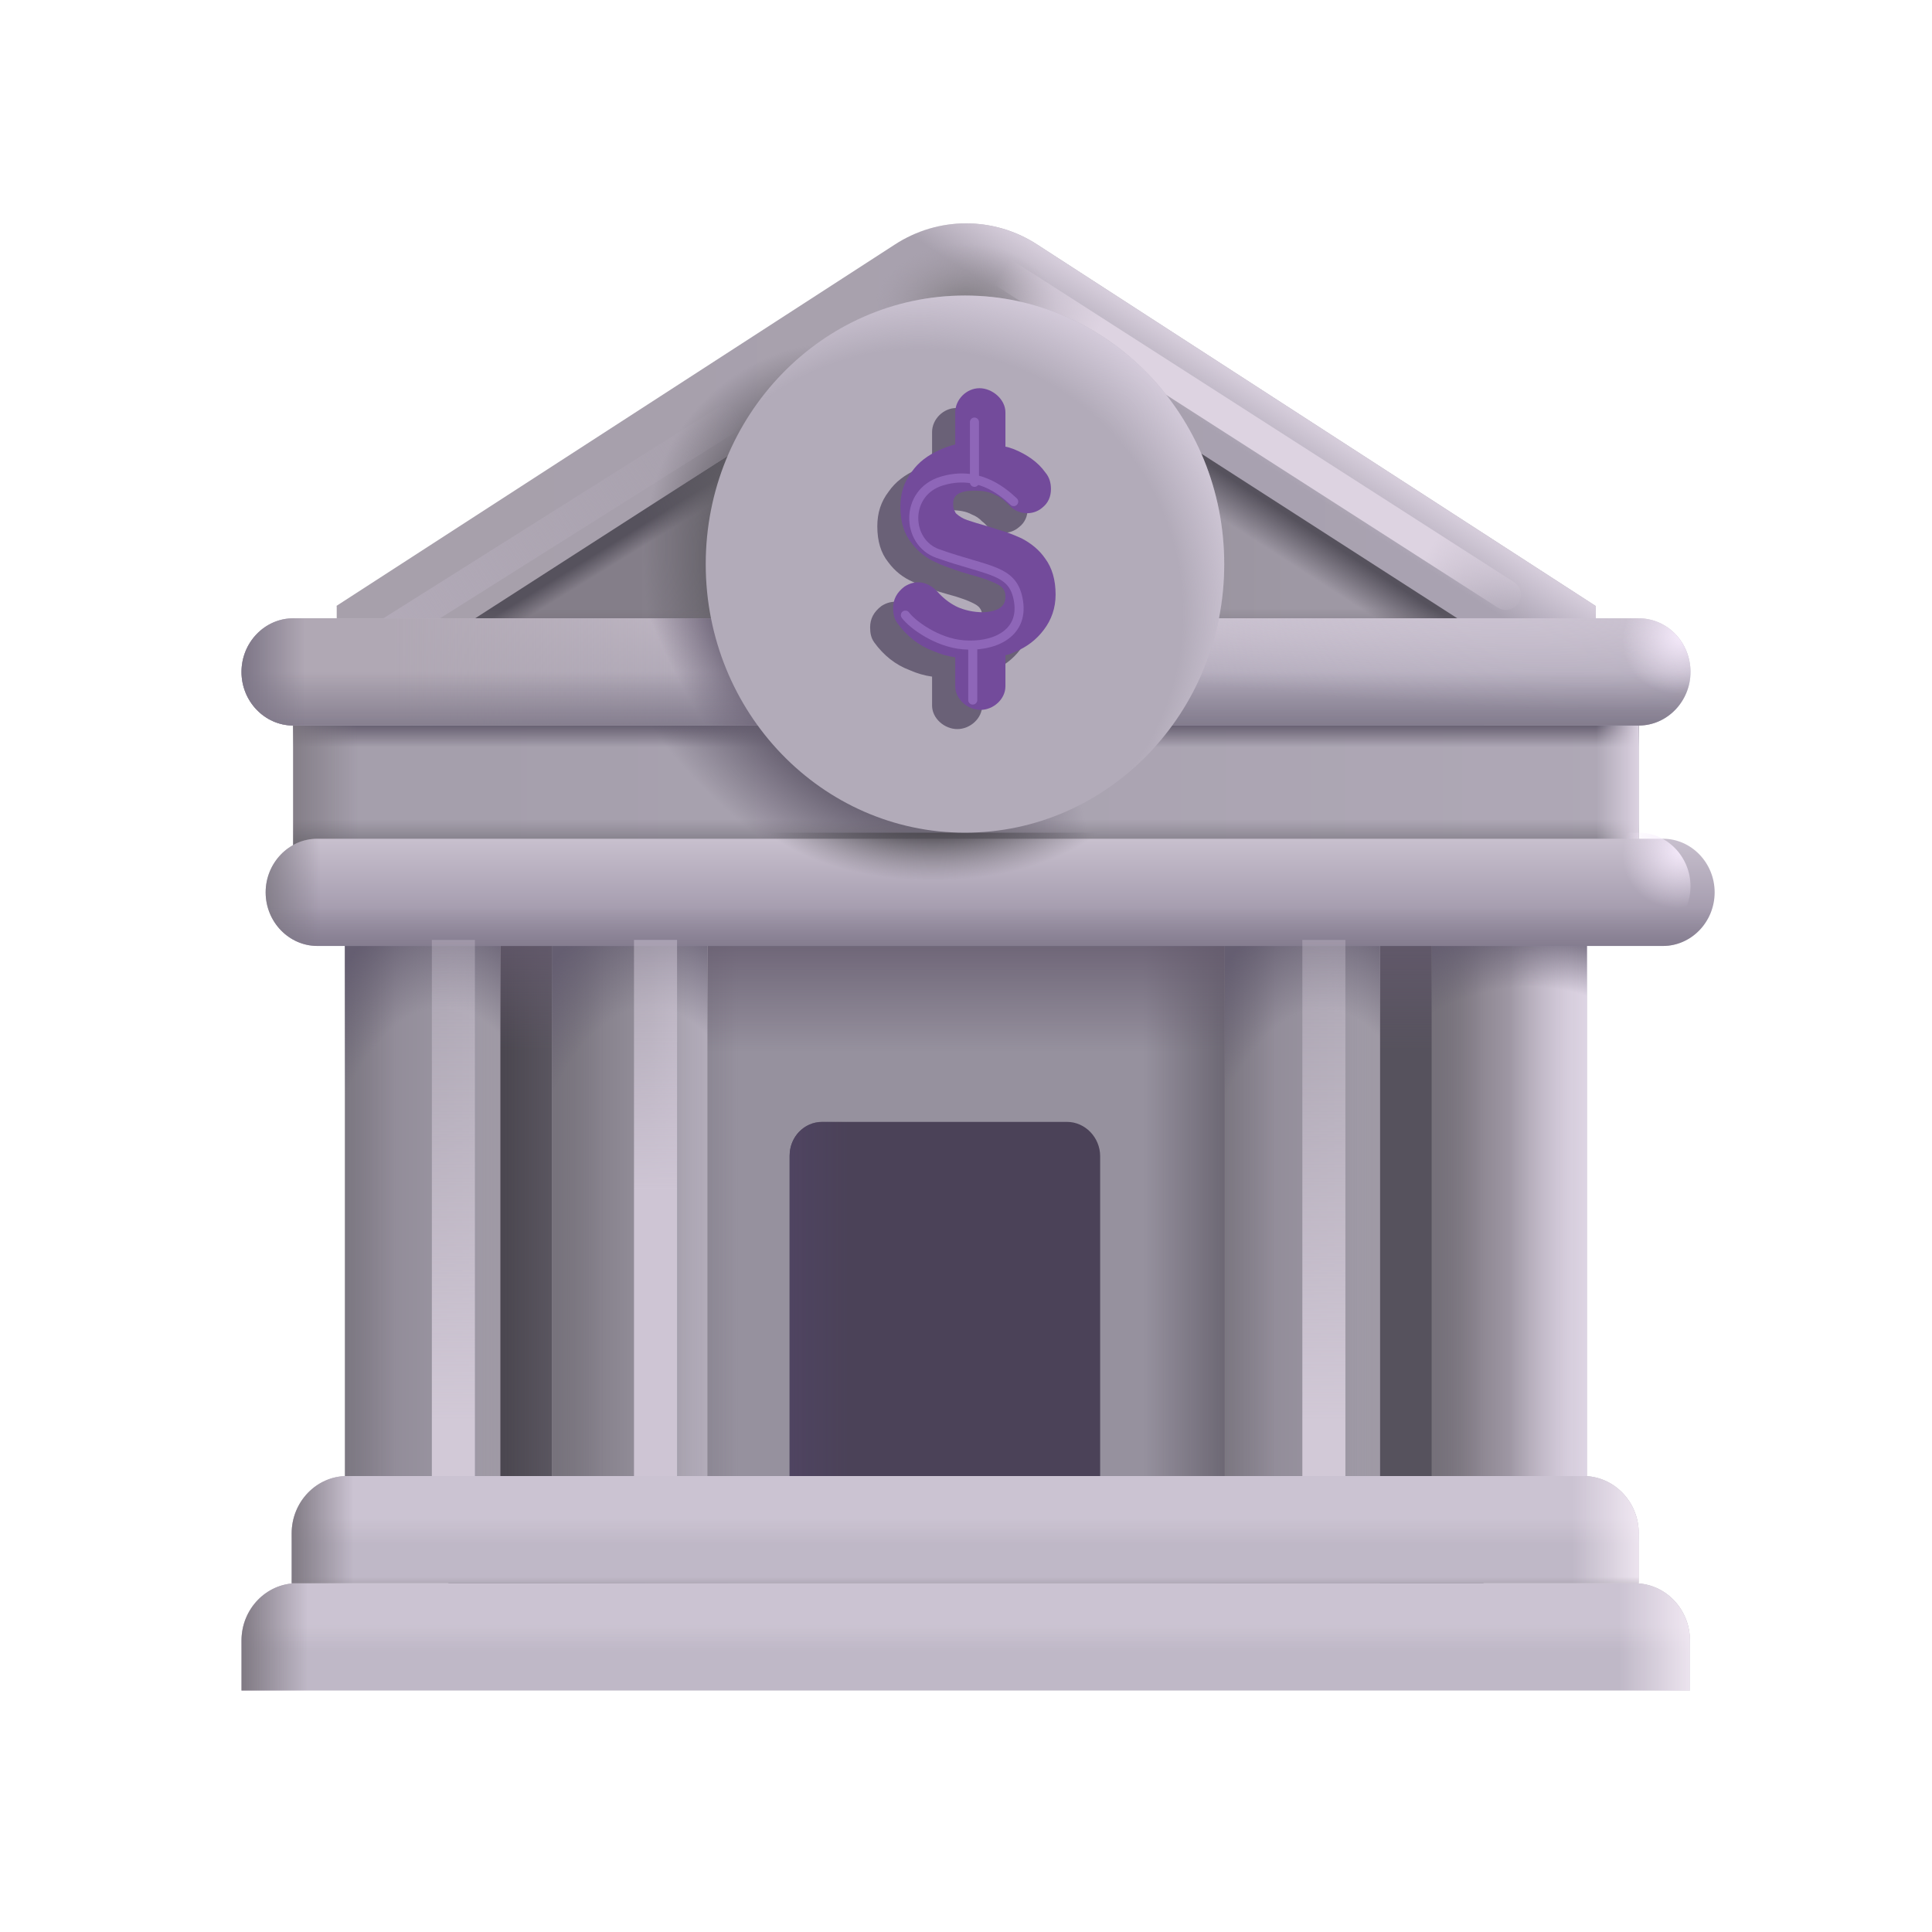 <svg width="32" height="32" viewBox="0 0 32 32" fill="none" xmlns="http://www.w3.org/2000/svg">
<g id="bank_color 1">
<g id="Group 1000002247">
<path id="Vector" d="M4.857 11.972V11.111L16 4.007L27.143 11.111V11.972H4.857Z" fill="url(#paint0_linear_8_4580)"/>
<path id="Vector_2" d="M4.857 11.972V11.111L16 4.007L27.143 11.111V11.972H4.857Z" fill="url(#paint1_linear_8_4580)"/>
<path id="Vector_3" d="M4.857 11.972V11.111L16 4.007L27.143 11.111V11.972H4.857Z" fill="url(#paint2_linear_8_4580)"/>
<path id="Vector_4" d="M4.857 11.972V11.111L16 4.007L27.143 11.111V11.972H4.857Z" fill="url(#paint3_radial_8_4580)"/>
<path id="Vector_5" d="M4.857 11.972V11.111L16 4.007L27.143 11.111V11.972H4.857Z" fill="url(#paint4_linear_8_4580)"/>
<g id="Group" filter="url(#filter0_i_8_4580)">
<path id="Vector_6" d="M5.569 10.338L14.817 4.353C15.537 3.882 16.463 3.882 17.183 4.353L26.431 10.338V12.016L16.574 5.676C16.223 5.454 15.786 5.454 15.434 5.676L5.577 12.016V10.338H5.569Z" fill="url(#paint5_linear_8_4580)"/>
<path id="Vector_7" d="M5.569 10.338L14.817 4.353C15.537 3.882 16.463 3.882 17.183 4.353L26.431 10.338V12.016L16.574 5.676C16.223 5.454 15.786 5.454 15.434 5.676L5.577 12.016V10.338H5.569Z" fill="url(#paint6_linear_8_4580)"/>
<path id="Vector_8" d="M5.569 10.338L14.817 4.353C15.537 3.882 16.463 3.882 17.183 4.353L26.431 10.338V12.016L16.574 5.676C16.223 5.454 15.786 5.454 15.434 5.676L5.577 12.016V10.338H5.569Z" fill="url(#paint7_radial_8_4580)"/>
<path id="Vector_9" d="M5.569 10.338L14.817 4.353C15.537 3.882 16.463 3.882 17.183 4.353L26.431 10.338V12.016L16.574 5.676C16.223 5.454 15.786 5.454 15.434 5.676L5.577 12.016V10.338H5.569Z" fill="url(#paint8_radial_8_4580)"/>
</g>
<g id="Group_2" filter="url(#filter1_f_8_4580)">
<path id="Vector_10" d="M6.448 10.475L12.011 6.97" stroke="url(#paint9_linear_8_4580)" stroke-width="0.5" stroke-linecap="round"/>
</g>
<g id="Group_3" filter="url(#filter2_f_8_4580)">
<path id="Vector_11" d="M16.596 4.498L24.941 9.852" stroke="url(#paint10_linear_8_4580)" stroke-width="0.5" stroke-linecap="round"/>
</g>
<path id="Vector_12" d="M24.571 11.128H7.428V26.224H24.571V11.128Z" fill="#96919E"/>
<path id="Vector_13" d="M24.571 11.128H7.428V26.224H24.571V11.128Z" fill="url(#paint11_linear_8_4580)"/>
<path id="Vector_14" d="M24.571 11.128H7.428V26.224H24.571V11.128Z" fill="url(#paint12_linear_8_4580)"/>
<path id="Vector_15" d="M24.571 11.128H7.428V26.224H24.571V11.128Z" fill="url(#paint13_linear_8_4580)"/>
<path id="Vector_16" d="M26.285 14.382H23.714V26.203H26.285V14.382Z" fill="url(#paint14_linear_8_4580)"/>
<path id="Vector_17" d="M26.285 14.382H23.714V26.203H26.285V14.382Z" fill="url(#paint15_linear_8_4580)"/>
<path id="Vector_18" d="M26.285 14.382H23.714V26.203H26.285V14.382Z" fill="url(#paint16_linear_8_4580)"/>
<path id="Vector_19" d="M26.285 14.382H23.714V26.203H26.285V14.382Z" fill="url(#paint17_radial_8_4580)"/>
<path id="Vector_20" d="M22.857 14.403H20.286V26.224H22.857V14.403Z" fill="url(#paint18_linear_8_4580)"/>
<path id="Vector_21" d="M22.857 14.403H20.286V26.224H22.857V14.403Z" fill="url(#paint19_linear_8_4580)"/>
<path id="Vector_22" d="M22.857 14.403H20.286V26.224H22.857V14.403Z" fill="url(#paint20_linear_8_4580)"/>
<path id="Vector_23" d="M22.857 14.403H20.286V26.224H22.857V14.403Z" fill="url(#paint21_radial_8_4580)"/>
<path id="Vector_24" d="M11.714 14.403H9.143V26.023H11.714V14.403Z" fill="url(#paint22_linear_8_4580)"/>
<path id="Vector_25" d="M11.714 14.403H9.143V26.023H11.714V14.403Z" fill="url(#paint23_linear_8_4580)"/>
<path id="Vector_26" d="M11.714 14.403H9.143V26.023H11.714V14.403Z" fill="url(#paint24_linear_8_4580)"/>
<path id="Vector_27" d="M11.714 14.403H9.143V26.023H11.714V14.403Z" fill="url(#paint25_linear_8_4580)"/>
<path id="Vector_28" d="M11.714 14.403H9.143V26.023H11.714V14.403Z" fill="url(#paint26_radial_8_4580)"/>
<path id="Vector_29" d="M8.286 14.403H5.714V26.023H8.286V14.403Z" fill="url(#paint27_linear_8_4580)"/>
<path id="Vector_30" d="M8.286 14.403H5.714V26.023H8.286V14.403Z" fill="url(#paint28_linear_8_4580)"/>
<path id="Vector_31" d="M8.286 14.403H5.714V26.023H8.286V14.403Z" fill="url(#paint29_linear_8_4580)"/>
<path id="Vector_32" d="M8.286 14.403H5.714V26.023H8.286V14.403Z" fill="url(#paint30_radial_8_4580)"/>
<path id="Vector_33" d="M27.142 14.382V12.011H4.856V14.382H27.142Z" fill="url(#paint31_linear_8_4580)"/>
<path id="Vector_34" d="M27.142 14.382V12.011H4.856V14.382H27.142Z" fill="url(#paint32_linear_8_4580)"/>
<path id="Vector_35" d="M27.142 14.382V12.011H4.856V14.382H27.142Z" fill="url(#paint33_linear_8_4580)"/>
<path id="Vector_36" d="M27.142 14.382V12.011H4.856V14.382H27.142Z" fill="url(#paint34_radial_8_4580)"/>
<path id="Vector_37" d="M27.142 14.382V12.011H4.856V14.382H27.142Z" fill="url(#paint35_linear_8_4580)"/>
<path id="Vector_38" d="M27.142 14.382V12.011H4.856V14.382H27.142Z" fill="url(#paint36_linear_8_4580)"/>
<path id="Vector_39" d="M4 11.129C4 10.64 4.386 10.241 4.857 10.241H27.143C27.614 10.241 28 10.64 28 11.129C28 11.617 27.614 12.017 27.143 12.017H4.857C4.386 12.017 4 11.617 4 11.129Z" fill="url(#paint37_linear_8_4580)"/>
<path id="Vector_40" d="M4 11.129C4 10.64 4.386 10.241 4.857 10.241H27.143C27.614 10.241 28 10.64 28 11.129C28 11.617 27.614 12.017 27.143 12.017H4.857C4.386 12.017 4 11.617 4 11.129Z" fill="url(#paint38_linear_8_4580)"/>
<path id="Vector_41" d="M4 11.129C4 10.64 4.386 10.241 4.857 10.241H27.143C27.614 10.241 28 10.64 28 11.129C28 11.617 27.614 12.017 27.143 12.017H4.857C4.386 12.017 4 11.617 4 11.129Z" fill="url(#paint39_linear_8_4580)"/>
<path id="Vector_42" d="M4 11.129C4 10.64 4.386 10.241 4.857 10.241H27.143C27.614 10.241 28 10.64 28 11.129C28 11.617 27.614 12.017 27.143 12.017H4.857C4.386 12.017 4 11.617 4 11.129Z" fill="url(#paint40_linear_8_4580)"/>
<path id="Vector_43" d="M4 11.129C4 10.64 4.386 10.241 4.857 10.241H27.143C27.614 10.241 28 10.64 28 11.129C28 11.617 27.614 12.017 27.143 12.017H4.857C4.386 12.017 4 11.617 4 11.129Z" fill="url(#paint41_radial_8_4580)"/>
<path id="Vector_44" d="M4 11.129C4 10.64 4.386 10.241 4.857 10.241H27.143C27.614 10.241 28 10.64 28 11.129C28 11.617 27.614 12.017 27.143 12.017H4.857C4.386 12.017 4 11.617 4 11.129Z" fill="url(#paint42_radial_8_4580)"/>
<path id="Vector_45" d="M4 11.129C4 10.64 4.386 10.241 4.857 10.241H27.143C27.614 10.241 28 10.64 28 11.129C28 11.617 27.614 12.017 27.143 12.017H4.857C4.386 12.017 4 11.617 4 11.129Z" fill="url(#paint43_radial_8_4580)"/>
<g id="Group_4" filter="url(#filter3_i_8_4580)">
<path id="Vector_46" d="M4 14.68C4 14.192 4.386 13.792 4.857 13.792H27.143C27.614 13.792 28 14.192 28 14.68C28 15.169 27.614 15.568 27.143 15.568H4.857C4.386 15.568 4 15.169 4 14.68Z" fill="url(#paint44_linear_8_4580)"/>
<path id="Vector_47" d="M4 14.68C4 14.192 4.386 13.792 4.857 13.792H27.143C27.614 13.792 28 14.192 28 14.68C28 15.169 27.614 15.568 27.143 15.568H4.857C4.386 15.568 4 15.169 4 14.68Z" fill="url(#paint45_linear_8_4580)"/>
<path id="Vector_48" d="M4 14.68C4 14.192 4.386 13.792 4.857 13.792H27.143C27.614 13.792 28 14.192 28 14.68C28 15.169 27.614 15.568 27.143 15.568H4.857C4.386 15.568 4 15.169 4 14.68Z" fill="url(#paint46_linear_8_4580)"/>
</g>
<path id="Vector_49" d="M4 14.68C4 14.192 4.386 13.792 4.857 13.792H27.143C27.614 13.792 28 14.192 28 14.68C28 15.169 27.614 15.568 27.143 15.568H4.857C4.386 15.568 4 15.169 4 14.68Z" fill="url(#paint47_radial_8_4580)"/>
<path id="Vector_50" d="M4 14.68C4 14.192 4.386 13.792 4.857 13.792H27.143C27.614 13.792 28 14.192 28 14.68C28 15.169 27.614 15.568 27.143 15.568H4.857C4.386 15.568 4 15.169 4 14.68Z" fill="url(#paint48_radial_8_4580)"/>
<path id="Vector_51" d="M28 28H4V27.174C4 26.65 4.411 26.224 4.917 26.224H27.074C27.58 26.224 27.991 26.65 27.991 27.174V28H28Z" fill="url(#paint49_linear_8_4580)"/>
<path id="Vector_52" d="M28 28H4V27.174C4 26.65 4.411 26.224 4.917 26.224H27.074C27.58 26.224 27.991 26.65 27.991 27.174V28H28Z" fill="url(#paint50_linear_8_4580)"/>
<path id="Vector_53" d="M28 28H4V27.174C4 26.65 4.411 26.224 4.917 26.224H27.074C27.58 26.224 27.991 26.65 27.991 27.174V28H28Z" fill="url(#paint51_linear_8_4580)"/>
<path id="Vector_54" d="M28 28H4V27.174C4 26.65 4.411 26.224 4.917 26.224H27.074C27.58 26.224 27.991 26.65 27.991 27.174V28H28Z" fill="url(#paint52_linear_8_4580)"/>
<g id="Group_5" filter="url(#filter4_i_8_4580)">
<path id="Vector_55" d="M18.572 24.448H13.429V18.792C13.429 18.481 13.669 18.232 13.969 18.232H18.023C18.323 18.232 18.572 18.49 18.572 18.8V24.448Z" fill="#4B4258"/>
<path id="Vector_56" d="M18.572 24.448H13.429V18.792C13.429 18.481 13.669 18.232 13.969 18.232H18.023C18.323 18.232 18.572 18.49 18.572 18.8V24.448Z" fill="url(#paint53_linear_8_4580)"/>
</g>
<g id="Group_6" filter="url(#filter5_ii_8_4580)">
<path id="Vector_57" d="M15.983 13.792C18.355 13.792 20.277 11.801 20.277 9.344C20.277 6.887 18.355 4.895 15.983 4.895C13.611 4.895 11.689 6.887 11.689 9.344C11.689 11.801 13.611 13.792 15.983 13.792Z" fill="#B2ABB9"/>
<path id="Vector_58" d="M15.983 13.792C18.355 13.792 20.277 11.801 20.277 9.344C20.277 6.887 18.355 4.895 15.983 4.895C13.611 4.895 11.689 6.887 11.689 9.344C11.689 11.801 13.611 13.792 15.983 13.792Z" fill="url(#paint54_radial_8_4580)"/>
</g>
<g id="Group_7" filter="url(#filter6_f_8_4580)">
<path id="Vector_59" d="M17.098 10.17C17.098 10.392 17.029 10.587 16.901 10.755C16.781 10.915 16.619 11.039 16.422 11.118C16.371 11.145 16.319 11.163 16.268 11.172V11.686C16.268 11.898 16.07 12.076 15.856 12.076C15.642 12.076 15.438 11.898 15.438 11.686V11.207C15.31 11.189 15.19 11.154 15.07 11.101C14.831 11.012 14.634 10.853 14.48 10.64C14.429 10.569 14.412 10.489 14.412 10.392C14.412 10.25 14.471 10.135 14.6 10.037C14.779 9.922 14.976 9.949 15.139 10.117C15.233 10.223 15.335 10.303 15.438 10.356C15.447 10.365 15.464 10.365 15.472 10.374C15.592 10.427 15.738 10.463 15.9 10.463C16.268 10.445 16.268 10.268 16.268 10.197C16.268 10.117 16.234 10.055 16.157 10.011C16.063 9.957 15.9 9.895 15.695 9.842C15.601 9.816 15.515 9.789 15.438 9.762C15.318 9.718 15.207 9.683 15.122 9.638C14.959 9.568 14.822 9.461 14.711 9.31C14.591 9.16 14.531 8.965 14.531 8.717C14.531 8.495 14.591 8.309 14.72 8.141C14.831 7.981 14.985 7.866 15.181 7.777C15.267 7.742 15.353 7.706 15.438 7.689V7.157C15.438 6.944 15.625 6.758 15.839 6.758C16.053 6.758 16.268 6.944 16.268 7.157V7.724C16.319 7.733 16.362 7.751 16.413 7.768C16.627 7.857 16.807 7.981 16.927 8.149C16.995 8.229 17.021 8.327 17.021 8.424C17.021 8.548 16.978 8.655 16.875 8.734C16.721 8.867 16.482 8.85 16.345 8.708C16.319 8.681 16.294 8.655 16.268 8.637C16.217 8.584 16.165 8.548 16.097 8.522C16.003 8.469 15.883 8.451 15.755 8.451C15.566 8.451 15.481 8.495 15.438 8.548C15.404 8.593 15.404 8.646 15.404 8.681C15.404 8.726 15.412 8.77 15.438 8.805C15.438 8.814 15.447 8.823 15.455 8.832C15.507 8.876 15.558 8.912 15.635 8.938C15.712 8.965 15.832 9 15.986 9.045C16.088 9.08 16.183 9.107 16.268 9.133C16.371 9.169 16.456 9.204 16.533 9.24C16.687 9.319 16.824 9.426 16.927 9.576C17.038 9.727 17.098 9.922 17.098 10.17Z" fill="#6A6177"/>
</g>
<g id="Group_8" filter="url(#filter7_i_8_4580)">
<path id="Vector_60" d="M17.234 10.098C17.234 10.32 17.166 10.516 17.037 10.684C16.917 10.844 16.755 10.969 16.557 11.049C16.506 11.075 16.454 11.093 16.403 11.102V11.617C16.403 11.83 16.204 12.008 15.99 12.008C15.776 12.008 15.572 11.83 15.572 11.617V11.137C15.443 11.12 15.323 11.084 15.203 11.031C14.963 10.942 14.766 10.782 14.612 10.569C14.56 10.498 14.543 10.418 14.543 10.32C14.543 10.178 14.603 10.063 14.732 9.965C14.912 9.85 15.109 9.876 15.272 10.045C15.366 10.152 15.469 10.232 15.572 10.285C15.58 10.294 15.597 10.294 15.606 10.303C15.726 10.356 15.872 10.391 16.035 10.391C16.403 10.374 16.403 10.196 16.403 10.125C16.403 10.045 16.369 9.983 16.292 9.939C16.197 9.885 16.034 9.823 15.829 9.77C15.734 9.743 15.649 9.717 15.572 9.69C15.452 9.646 15.34 9.61 15.255 9.566C15.092 9.495 14.954 9.388 14.843 9.237C14.723 9.086 14.663 8.891 14.663 8.642C14.663 8.42 14.723 8.234 14.851 8.065C14.963 7.905 15.117 7.79 15.315 7.701C15.4 7.665 15.486 7.63 15.572 7.612V7.079C15.572 6.866 15.759 6.68 15.973 6.68C16.188 6.68 16.403 6.866 16.403 7.079V7.648C16.454 7.656 16.497 7.674 16.549 7.692C16.763 7.781 16.943 7.905 17.063 8.074C17.132 8.154 17.157 8.251 17.157 8.349C17.157 8.473 17.114 8.58 17.012 8.66C16.857 8.793 16.617 8.775 16.48 8.633C16.454 8.607 16.429 8.58 16.403 8.562C16.352 8.509 16.3 8.473 16.232 8.447C16.137 8.393 16.017 8.376 15.889 8.376C15.7 8.376 15.614 8.42 15.572 8.473C15.537 8.518 15.537 8.571 15.537 8.607C15.537 8.651 15.546 8.695 15.572 8.731C15.572 8.74 15.58 8.749 15.589 8.758C15.64 8.802 15.692 8.837 15.769 8.864C15.846 8.891 15.966 8.926 16.12 8.971C16.223 9.006 16.317 9.033 16.403 9.059C16.506 9.095 16.592 9.131 16.669 9.166C16.823 9.246 16.96 9.353 17.063 9.503C17.174 9.654 17.234 9.85 17.234 10.098Z" fill="#734B9B"/>
</g>
<g id="Group_9" filter="url(#filter8_f_8_4580)">
<path id="Vector_61" d="M16.79 8.308C16.572 8.104 16.174 7.794 15.598 7.968C14.981 8.154 15.002 8.98 15.531 9.168C16.389 9.473 16.79 9.425 16.871 9.966C16.951 10.507 16.449 10.722 15.953 10.68C15.52 10.644 15.112 10.345 14.996 10.188" stroke="#8E66B8" stroke-width="0.15" stroke-linecap="round"/>
</g>
<g id="Group_10" filter="url(#filter9_f_8_4580)">
<path id="Vector_62" d="M16.14 6.991V7.989" stroke="#8E66B8" stroke-width="0.15" stroke-linecap="round"/>
</g>
<g id="Group_11" filter="url(#filter10_f_8_4580)">
<path id="Vector_63" d="M16.112 10.735V11.595" stroke="#8E66B8" stroke-width="0.15" stroke-linecap="round"/>
</g>
<g id="Group_12" filter="url(#filter11_f_8_4580)">
<path id="Vector_64" d="M7.866 15.568H7.153V24.9H7.866V15.568Z" fill="url(#paint55_linear_8_4580)"/>
</g>
<g id="Group_13" filter="url(#filter12_f_8_4580)">
<path id="Vector_65" d="M22.284 15.568H21.571V24.9H22.284V15.568Z" fill="url(#paint56_linear_8_4580)"/>
</g>
<g id="Group_14" filter="url(#filter13_f_8_4580)">
<path id="Vector_66" d="M11.214 15.568H10.501V24.9H11.214V15.568Z" fill="url(#paint57_linear_8_4580)"/>
</g>
<path id="Vector_67" d="M27.143 26.224H4.831V25.398C4.831 24.874 5.243 24.448 5.748 24.448H26.226C26.731 24.448 27.143 24.874 27.143 25.398V26.224Z" fill="url(#paint58_linear_8_4580)"/>
<path id="Vector_68" d="M27.143 26.224H4.831V25.398C4.831 24.874 5.243 24.448 5.748 24.448H26.226C26.731 24.448 27.143 24.874 27.143 25.398V26.224Z" fill="url(#paint59_linear_8_4580)"/>
<path id="Vector_69" d="M27.143 26.224H4.831V25.398C4.831 24.874 5.243 24.448 5.748 24.448H26.226C26.731 24.448 27.143 24.874 27.143 25.398V26.224Z" fill="url(#paint60_linear_8_4580)"/>
<path id="Vector_70" d="M27.143 26.224H4.831V25.398C4.831 24.874 5.243 24.448 5.748 24.448H26.226C26.731 24.448 27.143 24.874 27.143 25.398V26.224Z" fill="url(#paint61_linear_8_4580)"/>
<path id="Vector_71" d="M27.143 26.224H4.831V25.398C4.831 24.874 5.243 24.448 5.748 24.448H26.226C26.731 24.448 27.143 24.874 27.143 25.398V26.224Z" fill="url(#paint62_linear_8_4580)"/>
</g>
</g>
<defs>
<filter id="filter0_i_8_4580" x="5.569" y="3.7" width="20.863" height="8.316" filterUnits="userSpaceOnUse" color-interpolation-filters="sRGB">
<feFlood flood-opacity="0" result="BackgroundImageFix"/>
<feBlend mode="normal" in="SourceGraphic" in2="BackgroundImageFix" result="shape"/>
<feColorMatrix in="SourceAlpha" type="matrix" values="0 0 0 0 0 0 0 0 0 0 0 0 0 0 0 0 0 0 127 0" result="hardAlpha"/>
<feOffset dy="-0.3"/>
<feGaussianBlur stdDeviation="0.3"/>
<feComposite in2="hardAlpha" operator="arithmetic" k2="-1" k3="1"/>
<feColorMatrix type="matrix" values="0 0 0 0 0.365 0 0 0 0 0.353 0 0 0 0 0.384 0 0 0 1 0"/>
<feBlend mode="normal" in2="shape" result="effect1_innerShadow_8_4580"/>
</filter>
<filter id="filter1_f_8_4580" x="5.698" y="6.22" width="7.063" height="5.004" filterUnits="userSpaceOnUse" color-interpolation-filters="sRGB">
<feFlood flood-opacity="0" result="BackgroundImageFix"/>
<feBlend mode="normal" in="SourceGraphic" in2="BackgroundImageFix" result="shape"/>
<feGaussianBlur stdDeviation="0.25" result="effect1_foregroundBlur_8_4580"/>
</filter>
<filter id="filter2_f_8_4580" x="15.846" y="3.748" width="9.845" height="6.854" filterUnits="userSpaceOnUse" color-interpolation-filters="sRGB">
<feFlood flood-opacity="0" result="BackgroundImageFix"/>
<feBlend mode="normal" in="SourceGraphic" in2="BackgroundImageFix" result="shape"/>
<feGaussianBlur stdDeviation="0.25" result="effect1_foregroundBlur_8_4580"/>
</filter>
<filter id="filter3_i_8_4580" x="4" y="13.792" width="24.4" height="1.876" filterUnits="userSpaceOnUse" color-interpolation-filters="sRGB">
<feFlood flood-opacity="0" result="BackgroundImageFix"/>
<feBlend mode="normal" in="SourceGraphic" in2="BackgroundImageFix" result="shape"/>
<feColorMatrix in="SourceAlpha" type="matrix" values="0 0 0 0 0 0 0 0 0 0 0 0 0 0 0 0 0 0 127 0" result="hardAlpha"/>
<feOffset dx="0.4" dy="0.1"/>
<feGaussianBlur stdDeviation="0.25"/>
<feComposite in2="hardAlpha" operator="arithmetic" k2="-1" k3="1"/>
<feColorMatrix type="matrix" values="0 0 0 0 0.506 0 0 0 0 0.486 0 0 0 0 0.522 0 0 0 1 0"/>
<feBlend mode="normal" in2="shape" result="effect1_innerShadow_8_4580"/>
</filter>
<filter id="filter4_i_8_4580" x="13.079" y="18.232" width="5.493" height="6.566" filterUnits="userSpaceOnUse" color-interpolation-filters="sRGB">
<feFlood flood-opacity="0" result="BackgroundImageFix"/>
<feBlend mode="normal" in="SourceGraphic" in2="BackgroundImageFix" result="shape"/>
<feColorMatrix in="SourceAlpha" type="matrix" values="0 0 0 0 0 0 0 0 0 0 0 0 0 0 0 0 0 0 127 0" result="hardAlpha"/>
<feOffset dx="-0.35" dy="0.35"/>
<feGaussianBlur stdDeviation="0.3"/>
<feComposite in2="hardAlpha" operator="arithmetic" k2="-1" k3="1"/>
<feColorMatrix type="matrix" values="0 0 0 0 0.118 0 0 0 0 0.078 0 0 0 0 0.161 0 0 0 1 0"/>
<feBlend mode="normal" in2="shape" result="effect1_innerShadow_8_4580"/>
</filter>
<filter id="filter5_ii_8_4580" x="11.389" y="4.595" width="9.189" height="9.497" filterUnits="userSpaceOnUse" color-interpolation-filters="sRGB">
<feFlood flood-opacity="0" result="BackgroundImageFix"/>
<feBlend mode="normal" in="SourceGraphic" in2="BackgroundImageFix" result="shape"/>
<feColorMatrix in="SourceAlpha" type="matrix" values="0 0 0 0 0 0 0 0 0 0 0 0 0 0 0 0 0 0 127 0" result="hardAlpha"/>
<feOffset dx="-0.3" dy="0.3"/>
<feGaussianBlur stdDeviation="0.5"/>
<feComposite in2="hardAlpha" operator="arithmetic" k2="-1" k3="1"/>
<feColorMatrix type="matrix" values="0 0 0 0 0.918 0 0 0 0 0.878 0 0 0 0 0.937 0 0 0 1 0"/>
<feBlend mode="normal" in2="shape" result="effect1_innerShadow_8_4580"/>
<feColorMatrix in="SourceAlpha" type="matrix" values="0 0 0 0 0 0 0 0 0 0 0 0 0 0 0 0 0 0 127 0" result="hardAlpha"/>
<feOffset dx="0.3" dy="-0.3"/>
<feGaussianBlur stdDeviation="0.5"/>
<feComposite in2="hardAlpha" operator="arithmetic" k2="-1" k3="1"/>
<feColorMatrix type="matrix" values="0 0 0 0 0.455 0 0 0 0 0.424 0 0 0 0 0.502 0 0 0 1 0"/>
<feBlend mode="normal" in2="effect1_innerShadow_8_4580" result="effect2_innerShadow_8_4580"/>
</filter>
<filter id="filter6_f_8_4580" x="14.112" y="6.458" width="3.286" height="5.918" filterUnits="userSpaceOnUse" color-interpolation-filters="sRGB">
<feFlood flood-opacity="0" result="BackgroundImageFix"/>
<feBlend mode="normal" in="SourceGraphic" in2="BackgroundImageFix" result="shape"/>
<feGaussianBlur stdDeviation="0.15" result="effect1_foregroundBlur_8_4580"/>
</filter>
<filter id="filter7_i_8_4580" x="14.543" y="6.43" width="2.941" height="5.578" filterUnits="userSpaceOnUse" color-interpolation-filters="sRGB">
<feFlood flood-opacity="0" result="BackgroundImageFix"/>
<feBlend mode="normal" in="SourceGraphic" in2="BackgroundImageFix" result="shape"/>
<feColorMatrix in="SourceAlpha" type="matrix" values="0 0 0 0 0 0 0 0 0 0 0 0 0 0 0 0 0 0 127 0" result="hardAlpha"/>
<feOffset dx="0.25" dy="-0.25"/>
<feGaussianBlur stdDeviation="0.125"/>
<feComposite in2="hardAlpha" operator="arithmetic" k2="-1" k3="1"/>
<feColorMatrix type="matrix" values="0 0 0 0 0.333 0 0 0 0 0.208 0 0 0 0 0.475 0 0 0 1 0"/>
<feBlend mode="normal" in2="shape" result="effect1_innerShadow_8_4580"/>
</filter>
<filter id="filter8_f_8_4580" x="14.621" y="7.542" width="2.633" height="3.518" filterUnits="userSpaceOnUse" color-interpolation-filters="sRGB">
<feFlood flood-opacity="0" result="BackgroundImageFix"/>
<feBlend mode="normal" in="SourceGraphic" in2="BackgroundImageFix" result="shape"/>
<feGaussianBlur stdDeviation="0.15" result="effect1_foregroundBlur_8_4580"/>
</filter>
<filter id="filter9_f_8_4580" x="15.765" y="6.616" width="0.75" height="1.748" filterUnits="userSpaceOnUse" color-interpolation-filters="sRGB">
<feFlood flood-opacity="0" result="BackgroundImageFix"/>
<feBlend mode="normal" in="SourceGraphic" in2="BackgroundImageFix" result="shape"/>
<feGaussianBlur stdDeviation="0.15" result="effect1_foregroundBlur_8_4580"/>
</filter>
<filter id="filter10_f_8_4580" x="15.737" y="10.36" width="0.75" height="1.609" filterUnits="userSpaceOnUse" color-interpolation-filters="sRGB">
<feFlood flood-opacity="0" result="BackgroundImageFix"/>
<feBlend mode="normal" in="SourceGraphic" in2="BackgroundImageFix" result="shape"/>
<feGaussianBlur stdDeviation="0.15" result="effect1_foregroundBlur_8_4580"/>
</filter>
<filter id="filter11_f_8_4580" x="6.403" y="14.818" width="2.213" height="10.832" filterUnits="userSpaceOnUse" color-interpolation-filters="sRGB">
<feFlood flood-opacity="0" result="BackgroundImageFix"/>
<feBlend mode="normal" in="SourceGraphic" in2="BackgroundImageFix" result="shape"/>
<feGaussianBlur stdDeviation="0.375" result="effect1_foregroundBlur_8_4580"/>
</filter>
<filter id="filter12_f_8_4580" x="20.821" y="14.818" width="2.213" height="10.832" filterUnits="userSpaceOnUse" color-interpolation-filters="sRGB">
<feFlood flood-opacity="0" result="BackgroundImageFix"/>
<feBlend mode="normal" in="SourceGraphic" in2="BackgroundImageFix" result="shape"/>
<feGaussianBlur stdDeviation="0.375" result="effect1_foregroundBlur_8_4580"/>
</filter>
<filter id="filter13_f_8_4580" x="9.751" y="14.818" width="2.213" height="10.832" filterUnits="userSpaceOnUse" color-interpolation-filters="sRGB">
<feFlood flood-opacity="0" result="BackgroundImageFix"/>
<feBlend mode="normal" in="SourceGraphic" in2="BackgroundImageFix" result="shape"/>
<feGaussianBlur stdDeviation="0.375" result="effect1_foregroundBlur_8_4580"/>
</filter>
<linearGradient id="paint0_linear_8_4580" x1="21.41" y1="9.55" x2="10.428" y2="9.55" gradientUnits="userSpaceOnUse">
<stop stop-color="#9E98A4"/>
<stop offset="1" stop-color="#847E89"/>
</linearGradient>
<linearGradient id="paint1_linear_8_4580" x1="21.111" y1="8.241" x2="20.691" y2="8.892" gradientUnits="userSpaceOnUse">
<stop offset="0.161" stop-color="#56525D"/>
<stop offset="1" stop-color="#56525D" stop-opacity="0"/>
</linearGradient>
<linearGradient id="paint2_linear_8_4580" x1="11.071" y1="8.116" x2="11.374" y2="8.607" gradientUnits="userSpaceOnUse">
<stop offset="0.458" stop-color="#56525D"/>
<stop offset="1" stop-color="#56525D" stop-opacity="0"/>
</linearGradient>
<radialGradient id="paint3_radial_8_4580" cx="0" cy="0" r="1" gradientUnits="userSpaceOnUse" gradientTransform="translate(12.779 9.547) rotate(175.768) scale(2.106 4.588)">
<stop offset="0.349" stop-color="#605D64"/>
<stop offset="1" stop-color="#605D64" stop-opacity="0"/>
</radialGradient>
<linearGradient id="paint4_linear_8_4580" x1="18.335" y1="10.867" x2="18.335" y2="10.073" gradientUnits="userSpaceOnUse">
<stop stop-color="#6D6870"/>
<stop offset="1" stop-color="#6D6870" stop-opacity="0"/>
</linearGradient>
<linearGradient id="paint5_linear_8_4580" x1="7.835" y1="8.008" x2="26.658" y2="8.008" gradientUnits="userSpaceOnUse">
<stop stop-color="#A7A0AB"/>
<stop offset="1" stop-color="#A9A2B2"/>
</linearGradient>
<linearGradient id="paint6_linear_8_4580" x1="21.764" y1="7.202" x2="21.169" y2="8.125" gradientUnits="userSpaceOnUse">
<stop stop-color="#DBD2E0"/>
<stop offset="1" stop-color="#DBD2E0" stop-opacity="0"/>
</linearGradient>
<radialGradient id="paint7_radial_8_4580" cx="0" cy="0" r="1" gradientUnits="userSpaceOnUse" gradientTransform="translate(16 5.374) rotate(90) scale(1.041 1.494)">
<stop stop-color="#7D797E"/>
<stop offset="1" stop-color="#9E97A1" stop-opacity="0"/>
</radialGradient>
<radialGradient id="paint8_radial_8_4580" cx="0" cy="0" r="1" gradientUnits="userSpaceOnUse" gradientTransform="translate(13.387 8.712) rotate(-137.838) scale(2.476 2.909)">
<stop offset="0.451" stop-color="#605C64"/>
<stop offset="1" stop-color="#605C64" stop-opacity="0"/>
</radialGradient>
<linearGradient id="paint9_linear_8_4580" x1="6.448" y1="10.474" x2="12.309" y2="6.819" gradientUnits="userSpaceOnUse">
<stop stop-color="#B2AAB8"/>
<stop offset="1" stop-color="#B2AAB8" stop-opacity="0"/>
</linearGradient>
<linearGradient id="paint10_linear_8_4580" x1="16.596" y1="4.498" x2="25.337" y2="9.892" gradientUnits="userSpaceOnUse">
<stop stop-color="#DDD3E1" stop-opacity="0"/>
<stop offset="0.18" stop-color="#DDD3E1"/>
<stop offset="0.822" stop-color="#DDD3E1"/>
<stop offset="1" stop-color="#DDD3E1" stop-opacity="0"/>
</linearGradient>
<linearGradient id="paint11_linear_8_4580" x1="22.536" y1="22.592" x2="18.946" y2="22.592" gradientUnits="userSpaceOnUse">
<stop offset="0.417" stop-color="#56525D"/>
<stop offset="1" stop-color="#55505C" stop-opacity="0"/>
</linearGradient>
<linearGradient id="paint12_linear_8_4580" x1="8.366" y1="22.592" x2="12.232" y2="22.592" gradientUnits="userSpaceOnUse">
<stop stop-color="#4B4750"/>
<stop offset="1" stop-color="#4B4750" stop-opacity="0"/>
</linearGradient>
<linearGradient id="paint13_linear_8_4580" x1="18.946" y1="15.155" x2="18.946" y2="17.43" gradientUnits="userSpaceOnUse">
<stop stop-color="#645A6D"/>
<stop offset="1" stop-color="#645A6D" stop-opacity="0"/>
</linearGradient>
<linearGradient id="paint14_linear_8_4580" x1="23.714" y1="20.29" x2="25.964" y2="20.29" gradientUnits="userSpaceOnUse">
<stop stop-color="#726C75"/>
<stop offset="1" stop-color="#BFB7C6"/>
</linearGradient>
<linearGradient id="paint15_linear_8_4580" x1="23.421" y1="19.775" x2="24.56" y2="19.775" gradientUnits="userSpaceOnUse">
<stop stop-color="#76727B"/>
<stop offset="1" stop-color="#76727B" stop-opacity="0"/>
</linearGradient>
<linearGradient id="paint16_linear_8_4580" x1="26.586" y1="19.474" x2="25" y2="19.474" gradientUnits="userSpaceOnUse">
<stop stop-color="#E4DBEA"/>
<stop offset="1" stop-color="#E4DBEA" stop-opacity="0"/>
</linearGradient>
<radialGradient id="paint17_radial_8_4580" cx="0" cy="0" r="1" gradientUnits="userSpaceOnUse" gradientTransform="translate(25.33 23.253) rotate(-90) scale(8.397 5.513)">
<stop offset="0.823" stop-color="#655E71" stop-opacity="0"/>
<stop offset="0.951" stop-color="#655E71"/>
</radialGradient>
<linearGradient id="paint18_linear_8_4580" x1="20.286" y1="20.311" x2="22.536" y2="20.311" gradientUnits="userSpaceOnUse">
<stop stop-color="#8C8693"/>
<stop offset="1" stop-color="#9E99A5"/>
</linearGradient>
<linearGradient id="paint19_linear_8_4580" x1="19.993" y1="19.796" x2="21.132" y2="19.796" gradientUnits="userSpaceOnUse">
<stop stop-color="#76727B"/>
<stop offset="1" stop-color="#76727B" stop-opacity="0"/>
</linearGradient>
<linearGradient id="paint20_linear_8_4580" x1="23.158" y1="19.495" x2="22.269" y2="19.495" gradientUnits="userSpaceOnUse">
<stop stop-color="#A09AA5"/>
<stop offset="1" stop-color="#A09AA5" stop-opacity="0"/>
</linearGradient>
<radialGradient id="paint21_radial_8_4580" cx="0" cy="0" r="1" gradientUnits="userSpaceOnUse" gradientTransform="translate(21.902 23.274) rotate(-90) scale(8.397 3.248)">
<stop offset="0.782" stop-color="#655E71" stop-opacity="0"/>
<stop offset="1" stop-color="#655E71"/>
</radialGradient>
<linearGradient id="paint22_linear_8_4580" x1="8.141" y1="20.211" x2="10.712" y2="20.211" gradientUnits="userSpaceOnUse">
<stop stop-color="#9B9B9B"/>
<stop offset="1" stop-color="#D3D3D3"/>
</linearGradient>
<linearGradient id="paint23_linear_8_4580" x1="9.143" y1="20.211" x2="11.393" y2="20.211" gradientUnits="userSpaceOnUse">
<stop stop-color="#79747E"/>
<stop offset="1" stop-color="#A09BA7"/>
</linearGradient>
<linearGradient id="paint24_linear_8_4580" x1="8.85" y1="19.704" x2="9.989" y2="19.704" gradientUnits="userSpaceOnUse">
<stop stop-color="#76727B"/>
<stop offset="1" stop-color="#76727B" stop-opacity="0"/>
</linearGradient>
<linearGradient id="paint25_linear_8_4580" x1="12.015" y1="19.408" x2="10.793" y2="19.408" gradientUnits="userSpaceOnUse">
<stop stop-color="#B8B1BF"/>
<stop offset="1" stop-color="#B8B1BF" stop-opacity="0"/>
</linearGradient>
<radialGradient id="paint26_radial_8_4580" cx="0" cy="0" r="1" gradientUnits="userSpaceOnUse" gradientTransform="translate(10.759 23.122) rotate(-90) scale(8.254 3.248)">
<stop offset="0.782" stop-color="#655E71" stop-opacity="0"/>
<stop offset="1" stop-color="#655E71"/>
</radialGradient>
<linearGradient id="paint27_linear_8_4580" x1="5.714" y1="20.211" x2="7.964" y2="20.211" gradientUnits="userSpaceOnUse">
<stop stop-color="#8C8693"/>
<stop offset="1" stop-color="#9E99A5"/>
</linearGradient>
<linearGradient id="paint28_linear_8_4580" x1="5.422" y1="19.704" x2="6.56" y2="19.704" gradientUnits="userSpaceOnUse">
<stop stop-color="#76727B"/>
<stop offset="1" stop-color="#76727B" stop-opacity="0"/>
</linearGradient>
<linearGradient id="paint29_linear_8_4580" x1="8.587" y1="19.408" x2="7.698" y2="19.408" gradientUnits="userSpaceOnUse">
<stop stop-color="#A09AA5"/>
<stop offset="1" stop-color="#A09AA5" stop-opacity="0"/>
</linearGradient>
<radialGradient id="paint30_radial_8_4580" cx="0" cy="0" r="1" gradientUnits="userSpaceOnUse" gradientTransform="translate(7.33 23.122) rotate(-90) scale(8.254 3.248)">
<stop offset="0.782" stop-color="#655E71" stop-opacity="0"/>
<stop offset="1" stop-color="#655E71"/>
</radialGradient>
<linearGradient id="paint31_linear_8_4580" x1="7.649" y1="12.825" x2="27.142" y2="12.825" gradientUnits="userSpaceOnUse">
<stop stop-color="#A59FAC"/>
<stop offset="1" stop-color="#AFA8B6"/>
</linearGradient>
<linearGradient id="paint32_linear_8_4580" x1="15.999" y1="12.011" x2="15.999" y2="12.377" gradientUnits="userSpaceOnUse">
<stop stop-color="#676071"/>
<stop offset="1" stop-color="#676071" stop-opacity="0"/>
</linearGradient>
<linearGradient id="paint33_linear_8_4580" x1="4.671" y1="12.975" x2="5.939" y2="12.975" gradientUnits="userSpaceOnUse">
<stop stop-color="#7E7881"/>
<stop offset="1" stop-color="#7E7881" stop-opacity="0"/>
</linearGradient>
<radialGradient id="paint34_radial_8_4580" cx="0" cy="0" r="1" gradientUnits="userSpaceOnUse" gradientTransform="translate(14.018 12.011) rotate(127.232) scale(2.346 4.687)">
<stop offset="0.389" stop-color="#645D6E"/>
<stop offset="1" stop-color="#645D6E" stop-opacity="0"/>
</radialGradient>
<linearGradient id="paint35_linear_8_4580" x1="18.304" y1="14.382" x2="18.304" y2="13.576" gradientUnits="userSpaceOnUse">
<stop stop-color="#5D5A61"/>
<stop offset="1" stop-color="#5D5A61" stop-opacity="0"/>
</linearGradient>
<linearGradient id="paint36_linear_8_4580" x1="27.142" y1="13.196" x2="26.439" y2="13.196" gradientUnits="userSpaceOnUse">
<stop stop-color="#DBD2E1"/>
<stop offset="1" stop-color="#DBD2E1" stop-opacity="0"/>
</linearGradient>
<linearGradient id="paint37_linear_8_4580" x1="15.998" y1="10.239" x2="15.998" y2="12.017" gradientUnits="userSpaceOnUse">
<stop stop-color="#C9C0CE"/>
<stop offset="1" stop-color="#A09AAC"/>
</linearGradient>
<linearGradient id="paint38_linear_8_4580" x1="6.518" y1="12.017" x2="16" y2="12.017" gradientUnits="userSpaceOnUse">
<stop stop-color="#B0A8B4"/>
<stop offset="1" stop-color="#B0A8B4" stop-opacity="0"/>
</linearGradient>
<linearGradient id="paint39_linear_8_4580" x1="15.009" y1="12.242" x2="15.009" y2="11.129" gradientUnits="userSpaceOnUse">
<stop stop-color="#7C7586"/>
<stop offset="1" stop-color="#7C7586" stop-opacity="0"/>
</linearGradient>
<linearGradient id="paint40_linear_8_4580" x1="4" y1="11.129" x2="5.058" y2="11.129" gradientUnits="userSpaceOnUse">
<stop stop-color="#7C7586"/>
<stop offset="1" stop-color="#7C7586" stop-opacity="0"/>
</linearGradient>
<radialGradient id="paint41_radial_8_4580" cx="0" cy="0" r="1" gradientUnits="userSpaceOnUse" gradientTransform="translate(12.411 10.48) rotate(152.4) scale(1.399 3.818)">
<stop offset="0.211" stop-color="#685F73"/>
<stop offset="1" stop-color="#685F73" stop-opacity="0"/>
</radialGradient>
<radialGradient id="paint42_radial_8_4580" cx="0" cy="0" r="1" gradientUnits="userSpaceOnUse" gradientTransform="translate(23.104 9.262) rotate(94.09) scale(2.357 12.019)">
<stop stop-color="#CBC3D2"/>
<stop offset="1" stop-color="#CBC3D2" stop-opacity="0"/>
</radialGradient>
<radialGradient id="paint43_radial_8_4580" cx="0" cy="0" r="1" gradientUnits="userSpaceOnUse" gradientTransform="translate(27.873 10.513) rotate(-39.279) scale(1.031 0.937)">
<stop stop-color="#F6EBFC"/>
<stop offset="1" stop-color="#F6EBFC" stop-opacity="0"/>
</radialGradient>
<linearGradient id="paint44_linear_8_4580" x1="15.998" y1="13.79" x2="15.998" y2="15.568" gradientUnits="userSpaceOnUse">
<stop stop-color="#C8C0CE"/>
<stop offset="1" stop-color="#948B9F"/>
</linearGradient>
<linearGradient id="paint45_linear_8_4580" x1="3.728" y1="15.568" x2="4.904" y2="15.568" gradientUnits="userSpaceOnUse">
<stop stop-color="#79747E"/>
<stop offset="1" stop-color="#79747E" stop-opacity="0"/>
</linearGradient>
<linearGradient id="paint46_linear_8_4580" x1="14.994" y1="16.099" x2="14.994" y2="14.933" gradientUnits="userSpaceOnUse">
<stop stop-color="#787182"/>
<stop offset="1" stop-color="#787182" stop-opacity="0"/>
</linearGradient>
<radialGradient id="paint47_radial_8_4580" cx="0" cy="0" r="1" gradientUnits="userSpaceOnUse" gradientTransform="translate(15.451 12.699) rotate(90) scale(1.887 3.379)">
<stop offset="0.571" stop-color="#4E4B52"/>
<stop offset="1" stop-color="#6E6A72" stop-opacity="0"/>
</radialGradient>
<radialGradient id="paint48_radial_8_4580" cx="0" cy="0" r="1" gradientUnits="userSpaceOnUse" gradientTransform="translate(27.873 14.065) rotate(-39.279) scale(1.031 0.937)">
<stop stop-color="#F6EBFC"/>
<stop offset="1" stop-color="#F6EBFC" stop-opacity="0"/>
</radialGradient>
<linearGradient id="paint49_linear_8_4580" x1="15.002" y1="26.224" x2="15.002" y2="28" gradientUnits="userSpaceOnUse">
<stop stop-color="#C0B9C6"/>
<stop offset="1" stop-color="#BFB8C7"/>
</linearGradient>
<linearGradient id="paint50_linear_8_4580" x1="16" y1="25.849" x2="16" y2="27.351" gradientUnits="userSpaceOnUse">
<stop offset="0.708" stop-color="#CBC3D2"/>
<stop offset="1" stop-color="#CBC3D2" stop-opacity="0"/>
</linearGradient>
<linearGradient id="paint51_linear_8_4580" x1="3.894" y1="28" x2="5.102" y2="28" gradientUnits="userSpaceOnUse">
<stop stop-color="#79737C"/>
<stop offset="1" stop-color="#79737C" stop-opacity="0"/>
</linearGradient>
<linearGradient id="paint52_linear_8_4580" x1="28.488" y1="27.112" x2="26.817" y2="27.112" gradientUnits="userSpaceOnUse">
<stop stop-color="#FFF6FF"/>
<stop offset="1" stop-color="#FFF6FF" stop-opacity="0"/>
</linearGradient>
<linearGradient id="paint53_linear_8_4580" x1="13.429" y1="22.903" x2="14.399" y2="22.903" gradientUnits="userSpaceOnUse">
<stop stop-color="#4F4461"/>
<stop offset="1" stop-color="#4F4461" stop-opacity="0"/>
</linearGradient>
<radialGradient id="paint54_radial_8_4580" cx="0" cy="0" r="1" gradientUnits="userSpaceOnUse" gradientTransform="translate(15.269 10.107) rotate(-36.14) scale(6.201 6.272)">
<stop offset="0.693" stop-color="#EBE1F1" stop-opacity="0"/>
<stop offset="1" stop-color="#EBE1F1"/>
</radialGradient>
<linearGradient id="paint55_linear_8_4580" x1="7.51" y1="23.581" x2="7.51" y2="11.849" gradientUnits="userSpaceOnUse">
<stop stop-color="#D2C9D7"/>
<stop offset="1" stop-color="#D2C9D7" stop-opacity="0"/>
</linearGradient>
<linearGradient id="paint56_linear_8_4580" x1="21.928" y1="23.581" x2="21.928" y2="11.849" gradientUnits="userSpaceOnUse">
<stop stop-color="#D2C9D7"/>
<stop offset="1" stop-color="#D2C9D7" stop-opacity="0"/>
</linearGradient>
<linearGradient id="paint57_linear_8_4580" x1="10.857" y1="23.581" x2="10.857" y2="11.849" gradientUnits="userSpaceOnUse">
<stop offset="0.331" stop-color="#CEC5D4"/>
<stop offset="1" stop-color="#CEC5D4" stop-opacity="0"/>
</linearGradient>
<linearGradient id="paint58_linear_8_4580" x1="15.059" y1="24.448" x2="15.059" y2="26.224" gradientUnits="userSpaceOnUse">
<stop stop-color="#C0B9C6"/>
<stop offset="1" stop-color="#BFB8C7"/>
</linearGradient>
<linearGradient id="paint59_linear_8_4580" x1="15.987" y1="24.073" x2="15.987" y2="25.575" gradientUnits="userSpaceOnUse">
<stop offset="0.708" stop-color="#CBC3D2"/>
<stop offset="1" stop-color="#CBC3D2" stop-opacity="0"/>
</linearGradient>
<linearGradient id="paint60_linear_8_4580" x1="4.733" y1="26.224" x2="5.855" y2="26.224" gradientUnits="userSpaceOnUse">
<stop stop-color="#79737C"/>
<stop offset="1" stop-color="#79737C" stop-opacity="0"/>
</linearGradient>
<linearGradient id="paint61_linear_8_4580" x1="27.597" y1="25.336" x2="26.043" y2="25.336" gradientUnits="userSpaceOnUse">
<stop stop-color="#FFF6FF"/>
<stop offset="1" stop-color="#FFF6FF" stop-opacity="0"/>
</linearGradient>
<linearGradient id="paint62_linear_8_4580" x1="15.987" y1="26.616" x2="15.987" y2="26.116" gradientUnits="userSpaceOnUse">
<stop stop-color="#817B84"/>
<stop offset="1" stop-color="#817B84" stop-opacity="0"/>
</linearGradient>
</defs>
</svg>
